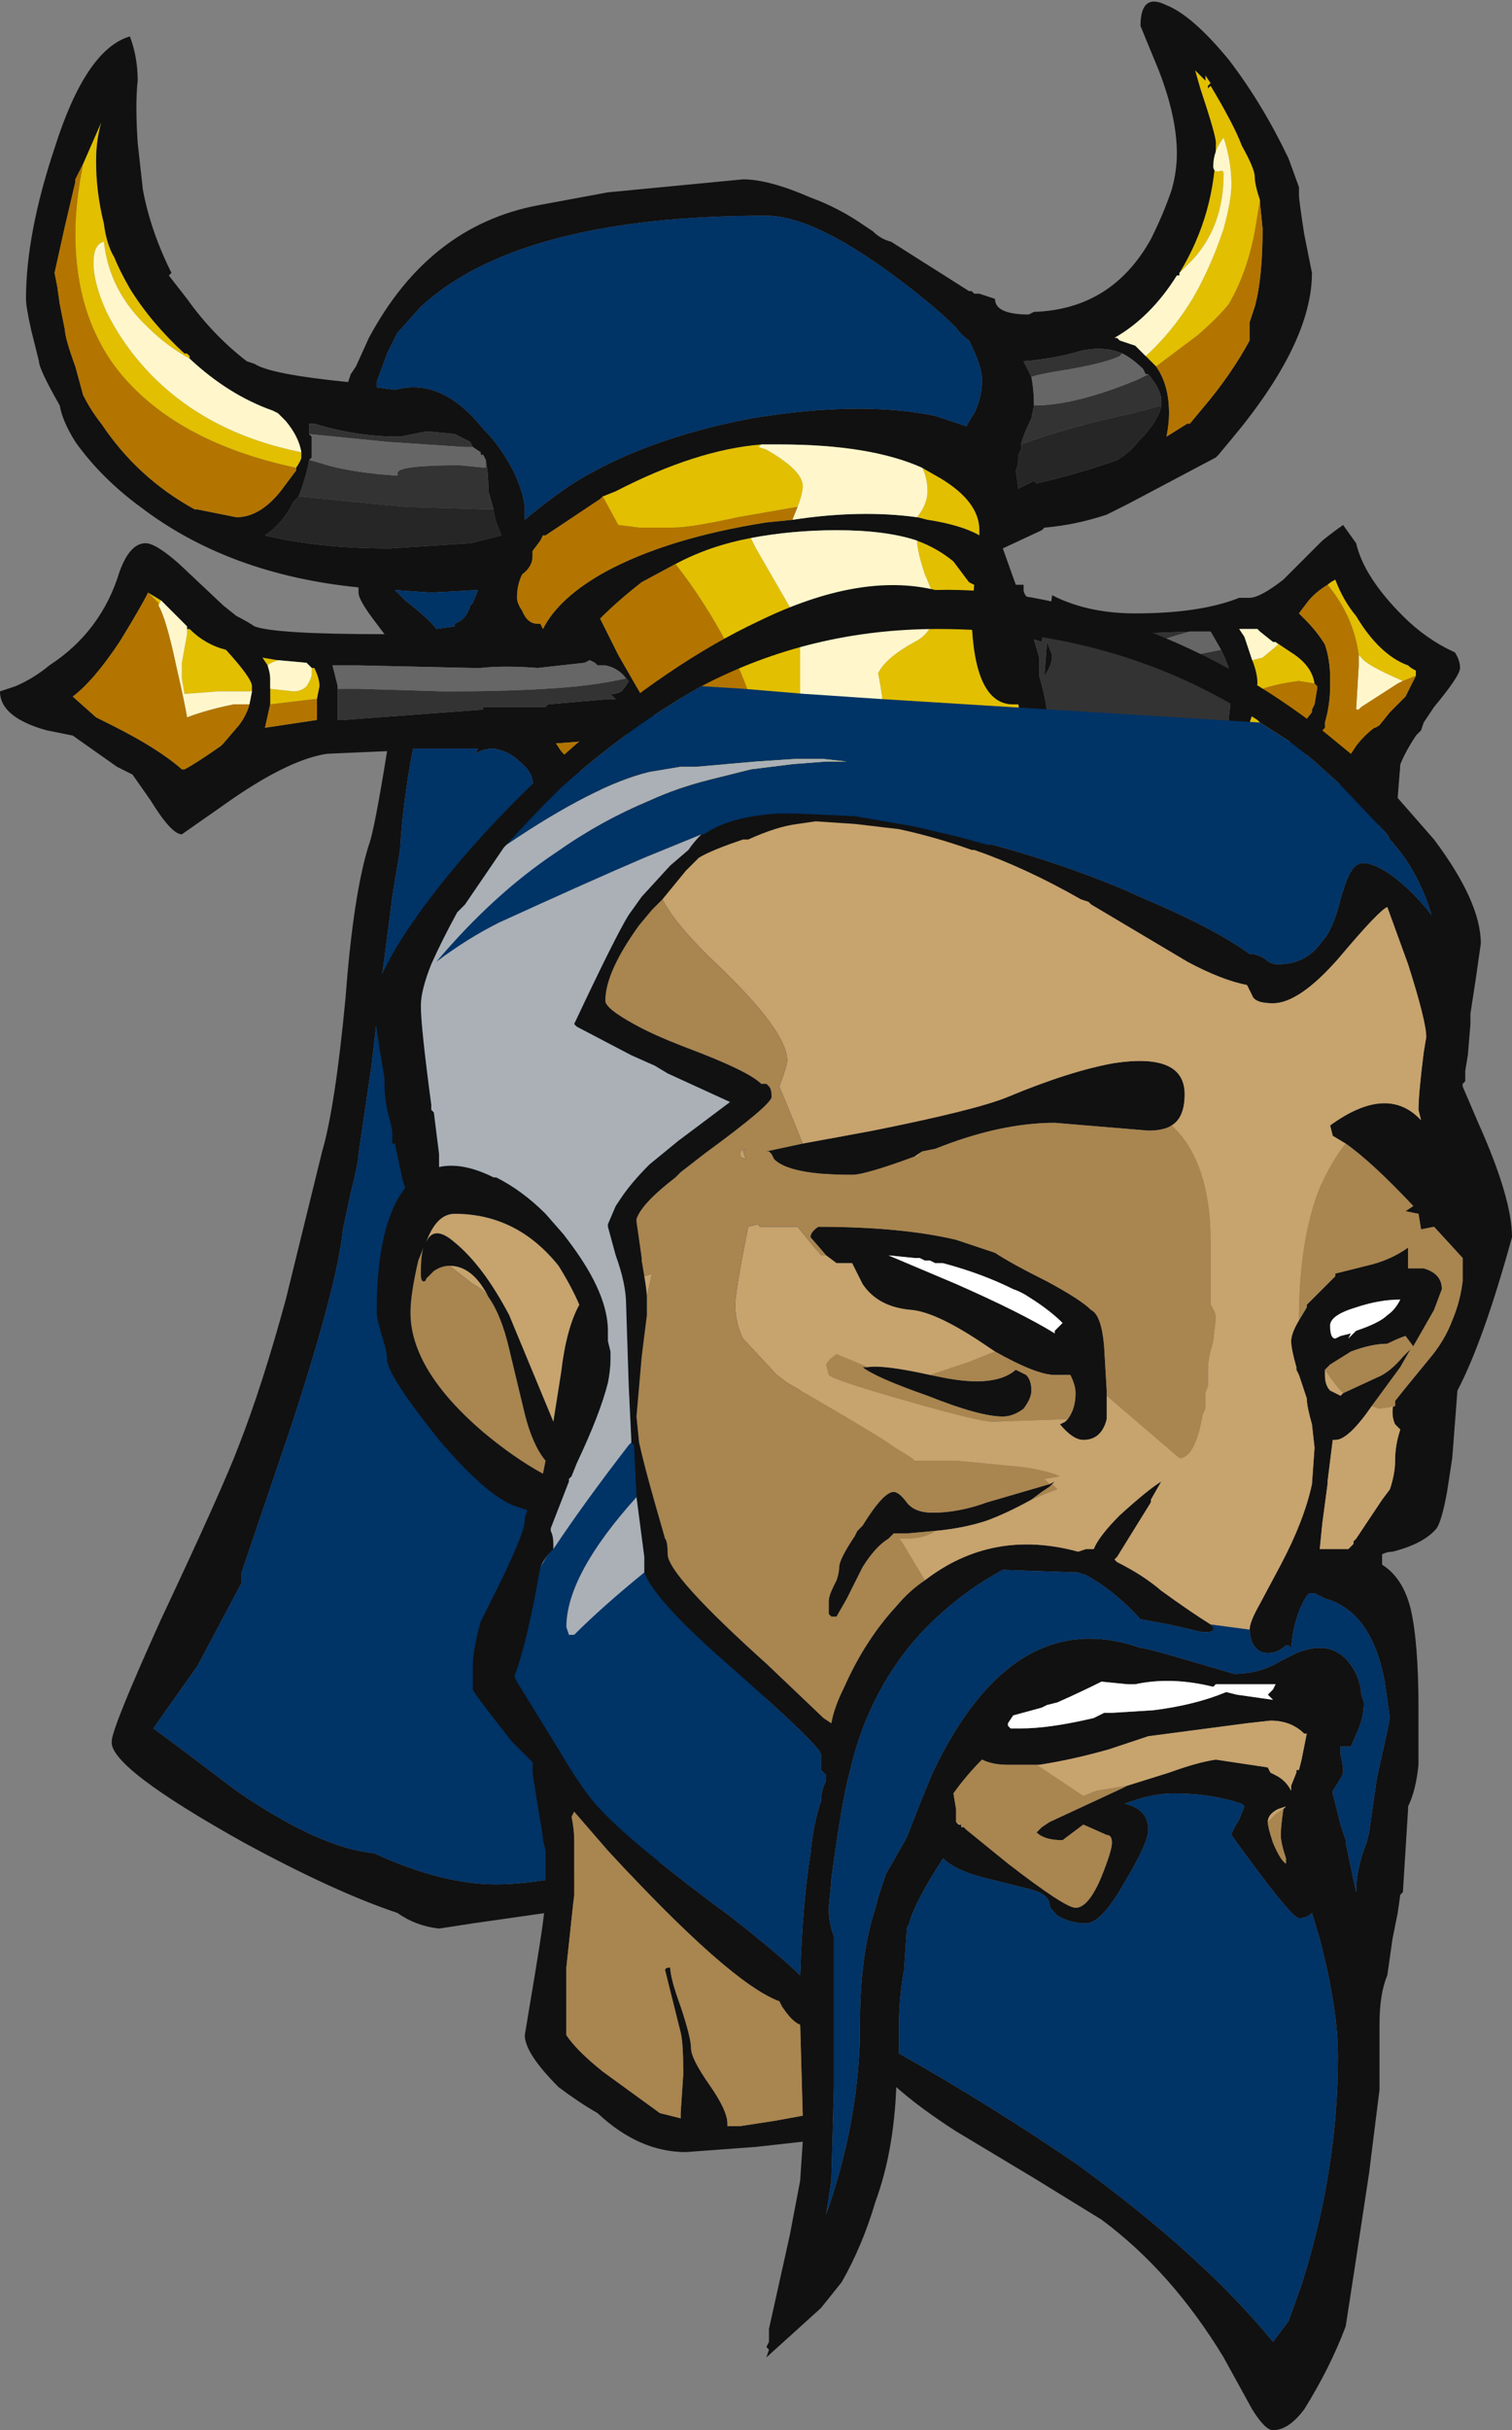 <?xml version="1.0" encoding="UTF-8" standalone="no"?>
<svg xmlns:ffdec="https://www.free-decompiler.com/flash" xmlns:xlink="http://www.w3.org/1999/xlink" ffdec:objectType="shape" height="46.75px" width="29.1px" xmlns="http://www.w3.org/2000/svg">
  <rect width="100%" height="100%" fill="#808080" stroke="none"/>
  <g transform="matrix(1.0, 0.0, 0.0, 1.0, 17.25, 24.65)">
    <path d="M5.45 -19.4 Q6.15 -20.55 6.15 -21.9 6.15 -22.05 5.85 -22.95 L5.75 -23.3 5.95 -23.1 5.95 -23.2 6.05 -23.05 6.0 -23.0 6.0 -22.95 6.05 -23.0 Q6.5 -22.25 6.65 -21.85 6.9 -21.4 6.9 -21.25 6.9 -21.1 7.0 -20.8 L6.9 -20.2 Q6.75 -19.4 6.4 -18.8 6.2 -18.55 5.8 -18.2 L5.0 -17.6 4.8 -17.8 Q5.3 -18.25 5.7 -18.9 6.05 -19.5 6.3 -20.25 6.45 -20.8 6.45 -21.1 6.45 -21.55 6.3 -22.0 6.1 -21.75 6.1 -21.45 6.1 -21.35 6.2 -21.35 6.3 -21.4 6.3 -21.3 6.3 -20.3 5.7 -19.65 L5.45 -19.4 M8.55 -8.3 L6.1 -10.0 6.35 -10.15 6.8 -10.75 6.85 -10.9 7.6 -10.5 7.55 -10.35 7.35 -9.4 8.45 -9.35 8.55 -8.3 M0.5 -15.65 L0.85 -15.45 Q1.6 -15.0 1.6 -14.45 L1.6 -14.35 Q1.25 -14.55 0.6 -14.65 L0.4 -14.7 Q0.6 -14.95 0.6 -15.2 0.6 -15.45 0.5 -15.65 M-5.65 -15.1 L-5.4 -15.2 Q-3.85 -16.0 -2.6 -16.1 L-2.65 -16.05 -2.5 -16.0 Q-1.8 -15.6 -1.8 -15.3 -1.8 -15.15 -1.9 -14.9 L-3.05 -14.7 Q-3.95 -14.5 -4.3 -14.5 L-4.95 -14.5 -5.35 -14.55 -5.65 -15.1 M8.3 -13.4 Q8.35 -13.45 8.45 -13.5 8.6 -13.1 8.85 -12.8 9.3 -12.05 9.85 -11.85 9.9 -11.8 10.0 -11.75 L10.0 -11.65 9.75 -11.55 Q9.05 -11.85 8.95 -12.0 L8.9 -12.05 Q8.8 -12.8 8.3 -13.4 M6.9 -11.3 L6.95 -11.5 Q6.95 -11.7 6.85 -11.95 L7.05 -12.0 7.35 -12.25 7.3 -12.3 7.6 -12.1 Q8.0 -11.85 8.05 -11.5 L7.75 -11.55 Q7.35 -11.5 7.05 -11.4 L6.9 -11.3 M0.4 -14.25 Q0.8 -14.1 1.1 -13.85 L1.4 -13.45 1.5 -13.4 1.45 -12.75 Q1.5 -11.1 2.25 -11.1 L2.35 -11.1 2.4 -10.8 -5.05 -9.0 -2.65 -10.3 Q-2.65 -11.1 -3.25 -12.25 -3.7 -13.1 -4.25 -13.8 -3.6 -14.15 -2.8 -14.3 L-2.7 -14.1 -1.95 -12.8 Q-1.85 -12.6 -1.85 -12.1 L-1.85 -11.25 -0.25 -10.9 Q-0.25 -11.2 -0.35 -11.7 -0.2 -12.0 0.35 -12.3 0.75 -12.5 0.75 -13.0 0.75 -13.15 0.55 -13.6 0.4 -14.05 0.4 -14.25 M-15.65 -21.5 L-15.3 -22.3 Q-15.4 -21.95 -15.4 -21.55 -15.4 -20.95 -15.25 -20.35 -15.2 -19.95 -15.05 -19.7 -14.95 -19.45 -14.75 -19.1 -14.35 -18.45 -13.7 -17.85 L-13.65 -17.85 -13.6 -17.8 -13.6 -17.75 Q-14.05 -18.0 -14.4 -18.35 -15.15 -19.05 -15.25 -20.0 -15.45 -19.95 -15.45 -19.6 -15.45 -19.2 -15.2 -18.65 -14.85 -17.95 -14.3 -17.4 -13.2 -16.3 -11.45 -15.95 L-11.45 -15.85 Q-11.45 -15.8 -11.55 -15.65 -13.9 -16.15 -15.0 -17.55 -15.8 -18.6 -15.8 -20.15 -15.8 -20.75 -15.65 -21.5 M-13.65 -12.55 L-13.6 -12.55 Q-13.3 -12.25 -12.9 -12.15 -12.4 -11.6 -12.4 -11.45 L-12.4 -11.35 -13.05 -11.35 -13.7 -11.3 -13.75 -11.6 -13.75 -11.9 -13.65 -12.45 -13.65 -12.55 M-14.4 -13.25 L-14.15 -13.1 -14.2 -13.0 -14.2 -13.05 -14.4 -13.25 M-11.9 -11.95 Q-12.05 -11.9 -12.1 -11.85 L-12.2 -12.0 -11.9 -11.95 M-12.05 -11.4 L-11.6 -11.35 Q-11.45 -11.35 -11.35 -11.45 -11.25 -11.6 -11.25 -11.7 L-11.25 -11.8 -11.2 -11.8 Q-11.1 -11.6 -11.1 -11.45 L-11.15 -11.2 -11.2 -11.2 -12.05 -11.1 -12.05 -11.4" fill="#e2bf00" fill-rule="evenodd" stroke="none"/>
    <path d="M7.0 -20.8 Q6.9 -21.1 6.9 -21.25 6.9 -21.4 6.65 -21.85 6.5 -22.25 6.05 -23.0 L6.0 -22.95 6.0 -23.0 6.05 -23.05 5.95 -23.2 5.95 -23.1 5.75 -23.3 5.85 -22.95 Q6.15 -22.05 6.15 -21.9 6.15 -20.55 5.45 -19.4 L5.45 -19.35 5.4 -19.35 Q4.9 -18.55 4.2 -18.15 L4.25 -18.15 4.3 -18.1 4.6 -18.0 4.8 -17.8 5.0 -17.6 Q5.25 -17.25 5.25 -16.7 5.25 -16.5 5.2 -16.25 L5.6 -16.5 5.65 -16.5 5.9 -16.8 Q6.45 -17.45 6.8 -18.1 L6.8 -18.45 6.9 -18.75 Q7.05 -19.3 7.05 -20.25 L7.0 -20.75 7.0 -20.8 M-2.8 10.4 L-6.75 12.15 -8.15 12.35 -8.8 12.45 Q-9.25 12.4 -9.6 12.15 -10.8 11.75 -12.55 10.8 -15.15 9.35 -15.1 8.85 -15.1 8.6 -14.15 6.5 -12.95 3.95 -12.65 3.15 -12.2 2.0 -11.75 0.35 L-11.05 -2.5 Q-10.8 -3.35 -10.6 -5.45 -10.45 -7.45 -10.15 -8.4 -10.05 -8.65 -9.8 -10.2 L-10.95 -10.15 Q-11.65 -10.05 -12.75 -9.3 L-13.75 -8.6 Q-13.95 -8.6 -14.35 -9.25 L-14.7 -9.75 -15.0 -9.9 -15.85 -10.5 -16.35 -10.6 Q-17.25 -10.85 -17.25 -11.35 L-16.95 -11.45 Q-16.6 -11.6 -16.3 -11.85 -15.3 -12.5 -14.95 -13.65 -14.75 -14.2 -14.45 -14.2 -14.25 -14.2 -13.8 -13.8 L-12.95 -13.0 -12.7 -12.8 Q-12.5 -12.7 -12.35 -12.6 -11.95 -12.45 -9.85 -12.45 L-10.0 -12.65 Q-10.35 -13.1 -10.35 -13.25 L-10.35 -13.35 Q-12.85 -13.6 -14.55 -14.9 -15.3 -15.45 -15.8 -16.15 -16.05 -16.55 -16.1 -16.85 -16.5 -17.55 -16.5 -17.7 L-16.65 -18.3 Q-16.75 -18.75 -16.75 -18.9 -16.75 -20.15 -16.2 -21.8 -15.6 -23.7 -14.75 -23.95 -14.6 -23.55 -14.6 -23.1 -14.65 -22.65 -14.6 -21.9 L-14.5 -21.0 Q-14.35 -20.2 -13.95 -19.4 L-14.0 -19.35 -13.65 -18.9 Q-13.15 -18.2 -12.5 -17.7 L-12.35 -17.65 Q-12.05 -17.45 -10.55 -17.3 L-10.5 -17.45 -10.4 -17.6 -10.15 -18.15 Q-9.0 -20.3 -6.9 -20.7 L-5.55 -20.95 -2.95 -21.2 Q-2.45 -21.2 -1.65 -20.85 -1.1 -20.65 -0.6 -20.3 L-0.45 -20.2 Q-0.3 -20.05 -0.1 -20.0 L1.4 -19.05 1.45 -19.05 1.5 -19.0 1.6 -19.0 1.9 -18.9 Q1.9 -18.6 2.55 -18.6 L2.65 -18.65 Q4.15 -18.7 4.9 -20.05 5.15 -20.55 5.3 -21.0 5.4 -21.35 5.4 -21.7 5.4 -22.4 5.05 -23.3 L4.7 -24.15 Q4.7 -24.8 5.2 -24.55 5.7 -24.35 6.4 -23.5 7.05 -22.65 7.55 -21.6 L7.75 -21.05 7.75 -20.9 Q7.75 -20.8 7.85 -20.15 L8.0 -19.4 Q8.0 -18.05 6.45 -16.2 L6.2 -15.9 6.15 -15.85 4.45 -14.95 4.05 -14.75 Q3.45 -14.55 2.85 -14.5 L2.8 -14.45 2.05 -14.1 2.3 -13.4 2.45 -13.4 2.45 -13.3 Q2.45 -13.15 2.85 -12.9 L2.85 -12.85 2.8 -12.3 2.65 -12.35 2.75 -12.0 2.75 -11.65 Q2.95 -11.0 2.95 -10.3 L3.0 -10.15 -1.1 -4.5 -6.25 -8.85 Q-6.65 -9.15 -7.0 -9.6 -7.0 -9.8 -7.25 -10.0 -7.45 -10.2 -7.75 -10.25 -7.95 -10.25 -8.1 -10.15 L-8.05 -10.25 -9.3 -10.25 Q-9.5 -9.2 -9.55 -8.3 L-9.7 -7.4 -9.75 -7.0 -9.9 -5.85 -10.1 -4.15 -10.35 -2.45 Q-10.35 -2.3 -10.5 -1.7 L-10.65 -1.0 Q-10.75 0.05 -11.65 2.8 L-12.6 5.6 -12.6 5.8 -13.45 7.4 -14.3 8.6 Q-14.15 8.7 -12.7 9.8 -11.1 10.9 -10.05 11.0 -8.75 11.6 -7.7 11.6 -6.65 11.6 -4.75 11.05 L-2.8 10.4 M2.95 -12.85 L3.0 -13.2 3.1 -13.15 Q3.75 -12.85 4.6 -12.85 5.85 -12.85 6.6 -13.15 L6.8 -13.15 Q7.0 -13.15 7.45 -13.5 L8.2 -14.25 Q8.45 -14.45 8.6 -14.55 L8.85 -14.2 Q9.0 -13.55 9.75 -12.8 10.2 -12.35 10.75 -12.1 10.85 -11.95 10.85 -11.8 10.85 -11.65 10.35 -11.05 L10.15 -10.75 10.1 -10.6 10.0 -10.5 Q9.8 -10.2 9.7 -9.95 9.65 -9.35 9.55 -8.95 L8.55 -8.3 8.45 -9.35 8.85 -10.3 Q9.05 -10.55 9.3 -10.7 L9.5 -10.95 9.8 -11.25 10.0 -11.65 10.0 -11.75 Q9.9 -11.8 9.85 -11.85 9.3 -12.05 8.85 -12.8 8.6 -13.1 8.45 -13.5 8.35 -13.45 8.3 -13.4 8.05 -13.25 7.9 -13.05 L7.75 -12.85 7.85 -12.75 Q8.1 -12.5 8.25 -12.25 8.35 -11.95 8.35 -11.6 L8.35 -11.45 Q8.35 -11.1 8.25 -10.75 L8.25 -10.65 7.35 -9.4 7.55 -10.35 7.65 -10.5 8.0 -10.95 8.0 -11.0 8.05 -11.1 8.1 -11.4 8.1 -11.45 8.05 -11.5 Q8.0 -11.85 7.6 -12.1 L7.3 -12.3 7.25 -12.3 7.0 -12.5 6.95 -12.55 6.9 -12.55 6.6 -12.55 6.7 -12.4 6.85 -11.95 Q6.95 -11.7 6.95 -11.5 L6.9 -11.3 6.85 -10.9 6.8 -10.75 6.35 -10.15 6.35 -10.25 6.4 -10.85 6.45 -11.3 6.45 -11.5 Q6.45 -11.75 6.25 -12.15 L6.05 -12.5 5.65 -12.5 4.35 -12.45 2.95 -12.85 M4.35 -17.85 Q4.0 -18.0 3.55 -17.9 3.05 -17.75 2.45 -17.7 L2.6 -17.4 Q2.65 -17.15 2.65 -16.85 L2.6 -16.6 Q2.45 -16.3 2.4 -16.1 L2.4 -16.0 2.35 -15.9 2.35 -15.85 Q2.35 -15.7 2.3 -15.6 L2.35 -15.25 2.65 -15.4 2.7 -15.35 Q3.55 -15.55 4.25 -15.8 4.5 -15.95 4.65 -16.15 5.05 -16.55 5.1 -16.85 L5.1 -16.95 Q5.1 -17.15 4.85 -17.45 L4.8 -17.45 4.75 -17.55 Q4.55 -17.75 4.35 -17.85 M1.15 -18.35 Q0.8 -18.7 0.15 -19.2 -1.55 -20.5 -2.5 -20.5 -7.25 -20.5 -9.15 -18.75 L-9.6 -18.25 -9.8 -17.85 -10.0 -17.3 -10.0 -17.2 -9.65 -17.15 Q-8.75 -17.4 -7.95 -16.4 -7.6 -16.05 -7.35 -15.55 -7.15 -15.1 -7.15 -14.85 L-7.15 -14.65 Q-6.8 -14.95 -6.3 -15.3 -4.9 -16.2 -2.8 -16.6 -0.7 -16.95 0.75 -16.65 L1.35 -16.45 Q1.4 -16.55 1.5 -16.7 1.65 -17.0 1.65 -17.35 1.65 -17.6 1.4 -18.1 1.25 -18.2 1.15 -18.35 M0.4 -14.7 L0.6 -14.65 Q1.25 -14.55 1.6 -14.35 L1.6 -14.45 Q1.6 -15.0 0.85 -15.45 L0.5 -15.65 Q-0.5 -16.1 -2.25 -16.1 L-2.6 -16.1 Q-3.85 -16.0 -5.4 -15.2 L-5.65 -15.1 -5.7 -15.05 -6.75 -14.35 -6.8 -14.35 -6.85 -14.25 -7.0 -14.05 -7.0 -13.95 Q-7.0 -13.75 -7.2 -13.6 -7.3 -13.4 -7.3 -13.15 -7.3 -13.05 -7.2 -12.9 -7.1 -12.65 -6.9 -12.65 L-6.85 -12.65 -6.8 -12.55 Q-6.5 -13.15 -5.6 -13.65 -4.4 -14.3 -2.5 -14.6 L-2.0 -14.65 Q-0.7 -14.85 0.4 -14.7 M3.0 -12.05 Q3.0 -11.85 2.85 -11.65 L2.9 -12.3 3.0 -12.05 M-5.05 -9.0 L2.4 -10.8 2.35 -11.1 2.25 -11.1 Q1.5 -11.1 1.45 -12.75 L1.5 -13.4 1.4 -13.45 1.1 -13.85 Q0.8 -14.1 0.4 -14.25 -0.2 -14.45 -1.15 -14.45 -2.0 -14.45 -2.8 -14.3 -3.6 -14.15 -4.25 -13.8 L-4.9 -13.45 Q-5.35 -13.1 -5.7 -12.75 L-5.35 -12.05 Q-4.95 -11.35 -4.8 -11.1 L-4.6 -10.8 Q-4.9 -10.45 -6.55 -10.35 L-6.45 -10.2 -5.9 -9.6 -5.05 -9.0 M-8.15 -16.05 L-8.2 -16.15 -8.5 -16.3 -9.0 -16.35 -9.05 -16.35 -9.55 -16.25 Q-10.4 -16.25 -11.2 -16.5 L-11.3 -16.5 -11.3 -16.3 -11.25 -16.25 -11.25 -15.85 -11.3 -15.8 Q-11.35 -15.5 -11.5 -15.1 L-11.6 -15.0 -11.65 -14.9 Q-11.85 -14.55 -12.15 -14.35 -11.1 -14.1 -9.75 -14.1 L-8.2 -14.2 -7.6 -14.35 -7.7 -14.6 -7.75 -14.8 -7.75 -14.85 -7.85 -15.2 Q-7.85 -15.55 -7.9 -15.8 L-7.95 -15.9 -8.0 -15.9 -8.0 -15.95 -8.15 -16.05 M-15.65 -21.5 L-15.8 -21.2 -15.8 -21.15 -16.0 -20.3 -16.2 -19.4 -16.15 -19.15 -16.1 -18.8 -16.0 -18.3 Q-16.0 -18.15 -15.8 -17.6 L-15.65 -17.05 Q-15.5 -16.75 -15.3 -16.5 -14.6 -15.45 -13.5 -14.85 L-13.45 -14.85 -12.7 -14.7 Q-12.25 -14.7 -11.85 -15.2 L-11.55 -15.6 -11.55 -15.65 Q-11.45 -15.8 -11.45 -15.85 L-11.45 -15.95 Q-11.5 -16.25 -11.75 -16.55 L-11.9 -16.7 -12.0 -16.75 Q-12.85 -17.05 -13.6 -17.75 L-13.6 -17.8 -13.65 -17.85 -13.7 -17.85 Q-14.35 -18.45 -14.75 -19.1 -14.95 -19.45 -15.05 -19.7 -15.2 -19.95 -15.25 -20.35 -15.4 -20.95 -15.4 -21.55 -15.4 -21.95 -15.3 -22.3 L-15.65 -21.5 M-13.65 -12.55 L-13.65 -12.6 -14.15 -13.1 -14.4 -13.25 Q-14.55 -12.95 -14.95 -12.3 -15.45 -11.55 -15.85 -11.25 L-15.4 -10.85 -15.1 -10.7 Q-14.2 -10.25 -13.75 -9.85 L-13.7 -9.85 Q-13.5 -9.95 -13.0 -10.3 L-12.95 -10.35 -12.65 -10.7 Q-12.5 -10.9 -12.45 -11.1 L-12.4 -11.35 -12.4 -11.45 Q-12.4 -11.6 -12.9 -12.15 -13.3 -12.25 -13.6 -12.55 L-13.65 -12.55 M-12.1 -11.85 Q-12.05 -11.7 -12.05 -11.6 L-12.05 -11.4 -12.05 -11.1 -12.15 -10.65 -11.15 -10.8 -11.15 -11.2 -11.1 -11.45 Q-11.1 -11.6 -11.2 -11.8 L-11.25 -11.8 -11.35 -11.9 -11.9 -11.95 -12.2 -12.0 -12.1 -11.85 M-10.75 -11.4 L-10.75 -10.8 -10.65 -10.8 -7.95 -11.0 -7.95 -11.05 -6.75 -11.05 -6.7 -11.1 -5.55 -11.2 -5.4 -11.2 -5.5 -11.3 Q-5.3 -11.3 -5.25 -11.4 -5.2 -11.45 -5.15 -11.55 L-5.2 -11.6 Q-5.35 -11.8 -5.6 -11.85 L-5.75 -11.85 -5.8 -11.9 -5.9 -11.95 -6.0 -11.9 -6.9 -11.8 Q-7.55 -11.85 -8.0 -11.8 L-8.15 -11.8 -10.35 -11.85 -10.85 -11.85 -10.75 -11.45 -10.75 -11.4 M-8.5 -12.65 L-8.4 -12.7 Q-8.25 -12.8 -8.2 -13.0 L-8.15 -13.05 -8.05 -13.3 -8.95 -13.25 -9.65 -13.3 -9.45 -13.1 Q-9.0 -12.75 -8.85 -12.55 L-8.5 -12.6 -8.5 -12.65" fill="#111111" fill-rule="evenodd" stroke="none"/>
    <path d="M5.45 -19.4 L5.7 -19.65 Q6.3 -20.3 6.3 -21.3 6.3 -21.4 6.2 -21.35 6.1 -21.35 6.1 -21.45 6.1 -21.75 6.3 -22.0 6.45 -21.55 6.45 -21.1 6.45 -20.8 6.3 -20.25 6.05 -19.5 5.7 -18.9 5.3 -18.25 4.8 -17.8 L4.6 -18.0 4.3 -18.1 4.25 -18.15 4.2 -18.15 Q4.9 -18.55 5.4 -19.35 L5.45 -19.35 5.45 -19.4 M0.5 -15.65 Q0.6 -15.45 0.6 -15.2 0.6 -14.95 0.4 -14.7 -0.7 -14.85 -2.0 -14.65 L-1.9 -14.9 Q-1.8 -15.15 -1.8 -15.3 -1.8 -15.6 -2.5 -16.0 L-2.65 -16.05 -2.6 -16.1 -2.25 -16.1 Q-0.5 -16.1 0.5 -15.65 M8.9 -12.05 L8.95 -12.0 Q9.05 -11.85 9.75 -11.55 L9.65 -11.5 8.95 -11.05 8.9 -11.0 8.85 -11.0 8.9 -11.85 8.9 -12.05 M6.85 -11.95 L6.7 -12.4 6.6 -12.55 6.9 -12.55 6.95 -12.55 7.0 -12.5 7.25 -12.3 7.3 -12.3 7.35 -12.25 7.05 -12.0 6.85 -11.95 M0.4 -14.25 Q0.4 -14.05 0.55 -13.6 0.75 -13.15 0.75 -13.0 0.75 -12.5 0.35 -12.3 -0.2 -12.0 -0.35 -11.7 -0.25 -11.2 -0.25 -10.9 L-1.85 -11.25 -1.85 -12.1 Q-1.85 -12.6 -1.95 -12.8 L-2.7 -14.1 -2.8 -14.3 Q-2.0 -14.45 -1.15 -14.45 -0.2 -14.45 0.4 -14.25 M-13.6 -17.75 Q-12.85 -17.05 -12.0 -16.75 L-11.9 -16.7 -11.75 -16.55 Q-11.5 -16.25 -11.45 -15.95 -13.2 -16.3 -14.3 -17.4 -14.85 -17.95 -15.2 -18.65 -15.45 -19.2 -15.45 -19.6 -15.45 -19.95 -15.25 -20.0 -15.15 -19.05 -14.4 -18.35 -14.05 -18.0 -13.6 -17.75 M-14.15 -13.1 L-13.65 -12.6 -13.65 -12.55 -13.65 -12.45 -13.75 -11.9 -13.75 -11.6 -13.7 -11.3 -13.05 -11.35 -12.4 -11.35 -12.45 -11.1 -12.75 -11.1 Q-13.25 -11.0 -13.65 -10.85 -13.7 -11.15 -13.85 -11.8 -14.05 -12.75 -14.2 -13.0 L-14.15 -13.1 M-12.1 -11.85 Q-12.05 -11.9 -11.9 -11.95 L-11.35 -11.9 -11.25 -11.8 -11.25 -11.7 Q-11.25 -11.6 -11.35 -11.45 -11.45 -11.35 -11.6 -11.35 L-12.05 -11.4 -12.05 -11.6 Q-12.05 -11.7 -12.1 -11.85" fill="#fff7cb" fill-rule="evenodd" stroke="none"/>
    <path d="M2.85 -12.85 L2.95 -12.85 4.35 -12.45 5.65 -12.5 Q5.1 -12.35 5.05 -12.3 L5.75 -12.05 6.25 -12.15 Q6.45 -11.75 6.45 -11.5 L6.45 -11.3 6.4 -10.85 6.35 -10.25 6.35 -10.15 6.1 -10.0 3.0 -10.15 2.95 -10.3 Q2.95 -11.0 2.75 -11.65 L2.75 -12.0 2.65 -12.35 2.8 -12.3 2.85 -12.85 M2.6 -17.4 L2.45 -17.7 Q3.05 -17.75 3.55 -17.9 4.0 -18.0 4.35 -17.85 L4.3 -17.8 Q4.0 -17.65 3.05 -17.5 2.75 -17.45 2.6 -17.4 M4.85 -17.45 Q5.1 -17.15 5.1 -16.95 L5.1 -16.85 4.55 -16.7 Q3.35 -16.45 2.4 -16.1 2.45 -16.3 2.6 -16.6 L2.65 -16.85 Q3.45 -16.85 4.65 -17.35 L4.85 -17.45 M3.0 -12.05 L2.9 -12.3 2.85 -11.65 Q3.0 -11.85 3.0 -12.05 M-11.3 -16.3 L-11.3 -16.5 -11.2 -16.5 Q-10.4 -16.25 -9.55 -16.25 L-9.05 -16.35 -9.0 -16.35 -8.5 -16.3 -8.2 -16.15 -8.15 -16.05 -8.3 -16.05 -9.8 -16.15 -11.3 -16.3 M-7.9 -15.8 Q-7.85 -15.55 -7.85 -15.2 L-7.75 -14.85 -9.45 -14.9 -11.5 -15.1 Q-11.35 -15.5 -11.3 -15.8 -11.1 -15.75 -10.95 -15.7 -10.4 -15.55 -9.6 -15.5 L-9.6 -15.55 Q-9.6 -15.7 -8.4 -15.7 L-7.9 -15.65 -7.9 -15.8 M-5.2 -11.6 L-5.15 -11.55 Q-5.2 -11.45 -5.25 -11.4 -5.3 -11.3 -5.5 -11.3 L-5.4 -11.2 -5.55 -11.2 -6.7 -11.1 -6.75 -11.05 -7.95 -11.05 -7.95 -11.0 -10.65 -10.8 -10.75 -10.8 -10.75 -11.4 -10.35 -11.4 -8.7 -11.35 Q-7.55 -11.35 -6.75 -11.4 -5.85 -11.45 -5.2 -11.6" fill="#333333" fill-rule="evenodd" stroke="none"/>
    <path d="M2.6 -17.4 Q2.75 -17.45 3.05 -17.5 4.0 -17.65 4.3 -17.8 L4.35 -17.85 Q4.55 -17.75 4.75 -17.55 L4.8 -17.45 4.85 -17.45 4.65 -17.35 Q3.45 -16.85 2.65 -16.85 2.65 -17.15 2.6 -17.4 M5.65 -12.5 L6.05 -12.5 6.25 -12.15 5.75 -12.05 5.05 -12.3 Q5.1 -12.35 5.65 -12.5 M-11.3 -16.3 L-9.8 -16.15 -8.3 -16.05 -8.15 -16.05 -8.0 -15.95 -8.0 -15.9 -7.95 -15.9 -7.9 -15.8 -7.9 -15.65 -8.4 -15.7 Q-9.6 -15.7 -9.6 -15.55 L-9.6 -15.5 Q-10.4 -15.55 -10.95 -15.7 -11.1 -15.75 -11.3 -15.8 L-11.25 -15.85 -11.25 -16.25 -11.3 -16.3 M-5.2 -11.6 Q-5.85 -11.45 -6.75 -11.4 -7.55 -11.35 -8.7 -11.35 L-10.35 -11.4 -10.75 -11.4 -10.75 -11.45 -10.85 -11.85 -10.35 -11.85 -8.15 -11.8 -8.0 -11.8 Q-7.55 -11.85 -6.9 -11.8 L-6.0 -11.9 -5.9 -11.95 -5.8 -11.9 -5.75 -11.85 -5.6 -11.85 Q-5.35 -11.8 -5.2 -11.6" fill="#666666" fill-rule="evenodd" stroke="none"/>
    <path d="M-1.1 -4.5 L-2.8 10.4 -4.75 11.05 Q-6.65 11.6 -7.7 11.6 -8.75 11.6 -10.05 11.0 -11.1 10.9 -12.7 9.8 -14.15 8.7 -14.3 8.6 L-13.45 7.4 -12.6 5.8 -12.6 5.6 -11.65 2.8 Q-10.75 0.05 -10.65 -1.0 L-10.5 -1.7 Q-10.35 -2.3 -10.35 -2.45 L-10.1 -4.15 -9.9 -5.85 -9.75 -7.0 -9.7 -7.4 -9.55 -8.3 Q-9.5 -9.2 -9.3 -10.25 L-8.05 -10.25 -8.1 -10.15 Q-7.95 -10.25 -7.75 -10.25 -7.45 -10.2 -7.25 -10.0 -7.0 -9.8 -7.0 -9.6 -6.65 -9.15 -6.25 -8.85 L-1.1 -4.5 M1.15 -18.35 Q1.25 -18.2 1.4 -18.1 1.65 -17.6 1.65 -17.35 1.65 -17.0 1.5 -16.7 1.4 -16.55 1.35 -16.45 L0.75 -16.65 Q-0.7 -16.95 -2.8 -16.6 -4.9 -16.2 -6.3 -15.3 -6.8 -14.95 -7.15 -14.65 L-7.15 -14.85 Q-7.15 -15.1 -7.35 -15.55 -7.6 -16.05 -7.95 -16.4 -8.75 -17.4 -9.65 -17.15 L-10.0 -17.2 -10.0 -17.3 -9.8 -17.85 -9.6 -18.25 -9.15 -18.75 Q-7.25 -20.5 -2.5 -20.5 -1.55 -20.5 0.15 -19.2 0.8 -18.7 1.15 -18.35 M-8.5 -12.65 L-8.5 -12.6 -8.85 -12.55 Q-9.0 -12.75 -9.45 -13.1 L-9.65 -13.3 -8.95 -13.25 -8.05 -13.3 -8.15 -13.05 -8.2 -13.0 Q-8.25 -12.8 -8.4 -12.7 L-8.5 -12.65" fill="#003366" fill-rule="evenodd" stroke="none"/>
    <path d="M5.1 -16.85 Q5.05 -16.55 4.65 -16.15 4.5 -15.95 4.25 -15.8 3.55 -15.55 2.7 -15.35 L2.65 -15.4 2.35 -15.25 2.3 -15.6 Q2.35 -15.7 2.35 -15.85 L2.35 -15.9 2.4 -16.0 2.4 -16.1 Q3.35 -16.45 4.55 -16.7 L5.1 -16.85 M-7.75 -14.85 L-7.75 -14.8 -7.7 -14.6 -7.6 -14.35 -8.2 -14.2 -9.75 -14.1 Q-11.1 -14.1 -12.15 -14.35 -11.85 -14.55 -11.65 -14.9 L-11.6 -15.0 -11.5 -15.1 -9.45 -14.9 -7.75 -14.85" fill="#262626" fill-rule="evenodd" stroke="none"/>
    <path d="M5.0 -17.6 L5.8 -18.2 Q6.2 -18.55 6.4 -18.8 6.75 -19.4 6.9 -20.2 L7.0 -20.8 7.0 -20.75 7.05 -20.25 Q7.05 -19.3 6.9 -18.75 L6.8 -18.45 6.8 -18.1 Q6.45 -17.45 5.9 -16.8 L5.65 -16.5 5.6 -16.5 5.2 -16.25 Q5.25 -16.5 5.25 -16.7 5.25 -17.25 5.0 -17.6 M-2.0 -14.65 L-2.5 -14.6 Q-4.4 -14.3 -5.6 -13.65 -6.5 -13.15 -6.8 -12.55 L-6.85 -12.65 -6.9 -12.65 Q-7.1 -12.65 -7.2 -12.9 -7.3 -13.05 -7.3 -13.15 -7.3 -13.4 -7.2 -13.6 -7.0 -13.75 -7.0 -13.95 L-7.0 -14.05 -6.85 -14.25 -6.8 -14.35 -6.75 -14.35 -5.7 -15.05 -5.65 -15.1 -5.35 -14.55 -4.95 -14.5 -4.3 -14.5 Q-3.95 -14.5 -3.05 -14.7 L-1.9 -14.9 -2.0 -14.65 M8.3 -13.4 Q8.8 -12.8 8.9 -12.05 L8.9 -11.85 8.85 -11.0 8.9 -11.0 8.95 -11.05 9.65 -11.5 9.75 -11.55 10.0 -11.65 9.8 -11.25 9.5 -10.95 9.3 -10.7 Q9.05 -10.55 8.85 -10.3 L8.45 -9.35 7.35 -9.4 8.25 -10.65 8.25 -10.75 Q8.35 -11.1 8.35 -11.45 L8.35 -11.6 Q8.35 -11.95 8.25 -12.25 8.1 -12.5 7.85 -12.75 L7.75 -12.85 7.9 -13.05 Q8.05 -13.25 8.3 -13.4 M6.85 -10.9 L6.9 -11.3 7.05 -11.4 Q7.35 -11.5 7.75 -11.55 L8.05 -11.5 8.1 -11.45 8.1 -11.4 8.05 -11.1 8.0 -11.0 8.0 -10.95 7.65 -10.5 7.55 -10.35 7.6 -10.5 6.85 -10.9 M-4.25 -13.8 Q-3.7 -13.1 -3.25 -12.25 -2.65 -11.1 -2.65 -10.3 L-5.05 -9.0 -5.9 -9.6 -6.45 -10.2 -6.55 -10.35 Q-4.9 -10.45 -4.6 -10.8 L-4.8 -11.1 Q-4.95 -11.35 -5.35 -12.05 L-5.7 -12.75 Q-5.35 -13.1 -4.9 -13.45 L-4.25 -13.8 M-11.55 -15.65 L-11.55 -15.6 -11.85 -15.2 Q-12.25 -14.7 -12.7 -14.7 L-13.45 -14.85 -13.5 -14.85 Q-14.6 -15.45 -15.3 -16.5 -15.5 -16.75 -15.65 -17.05 L-15.8 -17.6 Q-16.0 -18.15 -16.0 -18.3 L-16.1 -18.8 -16.15 -19.15 -16.2 -19.4 -16.0 -20.3 -15.8 -21.15 -15.8 -21.2 -15.65 -21.5 Q-15.8 -20.75 -15.8 -20.15 -15.8 -18.6 -15.0 -17.55 -13.9 -16.15 -11.55 -15.65 M-12.45 -11.1 Q-12.5 -10.9 -12.65 -10.7 L-12.95 -10.35 -13.0 -10.3 Q-13.5 -9.95 -13.7 -9.85 L-13.75 -9.85 Q-14.2 -10.25 -15.1 -10.7 L-15.4 -10.85 -15.85 -11.25 Q-15.45 -11.55 -14.95 -12.3 -14.55 -12.95 -14.4 -13.25 L-14.2 -13.05 -14.2 -13.0 Q-14.05 -12.75 -13.85 -11.8 -13.7 -11.15 -13.65 -10.85 -13.25 -11.0 -12.75 -11.1 L-12.45 -11.1 M-11.15 -11.2 L-11.15 -10.8 -12.15 -10.65 -12.05 -11.1 -11.2 -11.2 -11.15 -11.2" fill="#b37500" fill-rule="evenodd" stroke="none"/>
    <path d="M-3.7 -8.6 Q-3.2 -8.95 -2.25 -9.0 L-1.95 -9.0 -0.8 -8.95 0.35 -8.75 1.2 -8.55 1.75 -8.4 1.85 -8.4 Q3.15 -8.05 4.35 -7.55 L4.8 -7.35 Q6.1 -6.8 6.8 -6.3 6.95 -6.3 7.1 -6.2 7.2 -6.1 7.35 -6.1 7.9 -6.1 8.2 -6.55 8.4 -6.75 8.55 -7.35 8.7 -7.9 8.85 -8.0 9.05 -8.15 9.55 -7.8 9.95 -7.5 10.3 -7.05 10.05 -7.9 9.5 -8.5 L9.45 -8.6 8.5 -9.6 8.0 -10.05 7.55 -10.4 7.0 -10.75 6.95 -10.8 Q4.25 -12.55 0.8 -12.55 -1.65 -12.55 -3.75 -11.45 -4.2 -11.2 -4.65 -10.9 -5.55 -10.3 -6.45 -9.5 -7.0 -8.95 -7.5 -8.4 L-7.55 -8.35 -8.3 -7.25 -8.45 -7.1 Q-8.75 -6.55 -8.95 -6.1 -9.15 -5.6 -9.15 -5.3 -9.15 -4.9 -8.95 -3.4 L-8.95 -3.3 -8.9 -3.25 -8.8 -2.45 -8.8 -2.2 Q-8.35 -2.3 -7.75 -2.0 L-7.7 -2.0 Q-7.2 -1.75 -6.75 -1.3 L-6.4 -0.9 -6.25 -0.7 Q-5.55 0.25 -5.55 0.95 L-5.55 1.15 -5.5 1.35 -5.5 1.5 Q-5.5 1.7 -5.55 1.95 -5.7 2.55 -6.15 3.5 L-6.25 3.75 -6.3 3.8 -6.3 3.85 -6.65 4.75 -6.65 4.8 Q-6.6 4.9 -6.6 5.05 -6.6 5.1 -6.6 5.15 L-6.7 5.25 -6.8 5.4 -6.85 5.5 Q-7.1 6.95 -7.35 7.6 L-7.3 7.7 -6.5 9.0 Q-6.0 9.85 -5.7 10.15 -5.05 10.85 -3.15 12.25 -2.2 13.0 -1.85 13.35 -1.8 11.9 -1.65 11.0 -1.6 10.45 -1.45 10.0 -1.45 9.8 -1.35 9.6 L-1.35 9.5 -1.45 9.4 -1.45 9.1 Q-1.45 8.95 -3.15 7.45 -4.65 6.15 -4.85 5.6 L-4.85 5.3 -5.0 4.15 -5.05 3.15 -5.1 3.1 -5.1 3.05 -5.15 2.0 -5.2 0.45 Q-5.2 0.05 -5.4 -0.5 L-5.55 -1.05 -5.55 -1.1 -5.4 -1.45 -5.3 -1.6 Q-5.1 -1.9 -4.75 -2.25 L-4.2 -2.7 -3.2 -3.45 -4.4 -4.0 -4.65 -4.15 -5.1 -4.35 -6.15 -4.9 -6.2 -4.95 Q-5.4 -6.65 -5.15 -7.05 L-4.9 -7.4 -4.35 -8.0 -4.0 -8.3 Q-3.9 -8.45 -3.75 -8.6 L-3.7 -8.6 M9.2 -10.65 L10.05 -10.6 10.0 -10.5 Q9.8 -10.2 9.7 -9.95 L9.65 -9.3 10.35 -8.5 Q11.25 -7.3 11.25 -6.5 L11.15 -5.8 11.05 -5.15 11.05 -4.95 11.0 -4.35 10.95 -4.05 10.95 -3.85 10.9 -3.8 10.9 -3.75 11.2 -3.05 Q11.85 -1.6 11.85 -0.85 11.3 1.15 10.8 2.1 L10.7 3.4 10.6 4.05 Q10.5 4.6 10.4 4.75 10.15 5.05 9.55 5.2 9.45 5.2 9.35 5.25 L9.35 5.45 Q9.75 5.7 9.9 6.3 10.05 6.95 10.05 8.2 L10.05 9.3 Q10.0 9.8 9.85 10.1 L9.85 10.15 9.75 11.75 9.7 11.8 9.65 12.15 9.55 12.65 9.45 13.35 Q9.3 13.7 9.3 14.3 L9.3 15.55 9.1 17.15 8.85 18.8 8.65 20.1 Q8.35 20.9 7.85 21.7 7.55 22.1 7.25 22.1 7.1 22.1 6.85 21.7 L6.3 20.7 Q5.3 19.05 3.95 18.05 L2.65 17.25 1.15 16.35 Q0.45 15.9 0.0 15.5 -0.05 16.75 -0.4 17.7 -0.65 18.55 -1.05 19.25 L-1.45 19.75 -2.5 20.7 -2.45 20.55 -2.5 20.5 -2.45 20.4 -2.45 20.15 -2.05 18.35 -1.85 17.3 -1.8 16.55 -2.7 16.65 -4.05 16.75 Q-4.95 16.75 -5.75 16.0 -6.1 15.8 -6.5 15.5 -7.15 14.85 -7.15 14.5 L-6.95 13.3 Q-6.75 12.1 -6.75 11.8 L-6.75 10.95 -6.8 10.75 Q-6.8 10.65 -6.9 10.1 L-7.0 9.45 -7.0 9.25 -7.4 8.85 Q-8.15 7.9 -8.15 7.85 L-8.15 7.4 Q-8.15 7.1 -8.0 6.55 L-7.75 6.05 Q-7.15 4.85 -7.15 4.6 L-7.15 4.55 -7.1 4.4 -7.4 4.3 Q-7.95 4.05 -8.8 3.05 -9.8 1.8 -9.8 1.5 -9.8 1.35 -9.9 1.05 -10.0 0.7 -10.0 0.6 -10.0 -1.1 -9.45 -1.8 L-9.5 -1.95 -9.65 -2.65 -9.7 -2.65 -9.7 -2.85 Q-9.7 -2.95 -9.8 -3.3 -9.85 -3.6 -9.85 -3.75 L-9.85 -3.9 Q-10.05 -5.1 -10.05 -5.3 -10.05 -5.95 -8.95 -7.4 -7.8 -8.9 -6.2 -10.3 -4.35 -11.9 -2.65 -12.7 -0.7 -13.65 0.75 -13.3 2.6 -13.35 4.6 -12.6 6.4 -11.95 8.0 -10.75 L8.1 -10.7 8.25 -10.7 8.25 -10.65 8.2 -10.6 8.75 -10.15 8.85 -10.3 Q9.0 -10.5 9.2 -10.65 M8.65 -2.65 L8.4 -2.8 8.35 -3.0 Q9.45 -3.8 10.1 -3.1 L10.05 -3.3 Q10.05 -3.6 10.15 -4.4 L10.2 -4.7 Q10.2 -5.0 9.85 -6.1 L9.45 -7.2 Q9.3 -7.15 8.5 -6.2 7.75 -5.35 7.25 -5.35 6.9 -5.35 6.85 -5.5 L6.75 -5.7 Q6.25 -5.8 5.6 -6.15 L3.75 -7.25 3.7 -7.3 3.55 -7.35 Q2.5 -7.95 1.5 -8.3 L1.45 -8.3 Q0.75 -8.55 0.05 -8.7 L-0.8 -8.8 -1.55 -8.85 -1.9 -8.8 Q-2.3 -8.75 -2.85 -8.5 L-2.95 -8.5 Q-3.55 -8.3 -3.8 -8.15 L-4.05 -7.9 -4.5 -7.35 -4.7 -7.15 -4.95 -6.85 Q-5.6 -5.95 -5.6 -5.4 -5.6 -5.25 -5.05 -4.95 -4.7 -4.75 -4.05 -4.5 -2.85 -4.05 -2.6 -3.8 L-2.5 -3.8 -2.45 -3.75 Q-2.4 -3.7 -2.4 -3.55 -2.4 -3.4 -3.7 -2.45 L-4.15 -2.1 -4.25 -2.0 Q-4.9 -1.5 -5.0 -1.2 L-5.0 -1.15 -4.9 -0.45 -4.9 -0.4 -4.85 -0.1 Q-4.8 0.2 -4.8 0.3 L-4.8 0.65 -4.9 1.45 -5.0 2.6 -4.95 3.1 Q-4.85 3.55 -4.65 4.25 L-4.45 4.95 Q-4.4 5.0 -4.4 5.25 -4.4 5.65 -2.45 7.4 L-1.4 8.4 -1.25 8.5 Q-1.2 8.2 -1.0 7.8 -0.6 6.9 0.0 6.25 0.25 5.95 0.55 5.75 1.85 4.75 3.5 5.2 L3.65 5.15 3.8 5.15 Q3.9 4.9 4.3 4.5 4.85 4.0 5.1 3.85 L4.9 4.2 4.9 4.25 4.25 5.3 4.2 5.35 4.25 5.4 Q4.75 5.65 5.1 5.95 5.65 6.35 6.05 6.6 L6.1 6.65 6.1 6.7 Q6.1 6.75 5.9 6.75 L5.25 6.6 4.7 6.5 Q4.2 5.95 3.65 5.65 L3.5 5.6 2.05 5.55 Q1.4 5.9 0.85 6.4 0.0 7.15 -0.5 8.25 -0.75 8.8 -0.9 9.45 -1.05 10.0 -1.25 11.5 L-1.25 11.55 -1.3 12.05 Q-1.3 12.35 -1.2 12.6 L-1.2 15.5 -1.25 17.3 -1.35 17.95 Q-0.75 16.25 -0.7 14.55 L-0.7 14.3 Q-0.7 12.95 -0.4 12.05 L-0.35 11.85 -0.2 11.4 Q0.0 11.05 0.2 10.7 0.45 10.05 0.7 9.45 2.25 6.2 4.7 7.05 4.8 7.05 5.65 7.3 L6.5 7.55 Q7.0 7.55 7.4 7.3 L7.7 7.15 Q7.95 7.05 8.15 7.05 8.6 7.05 8.85 7.55 8.95 7.8 8.95 7.95 L9.0 8.1 Q9.0 8.35 8.9 8.6 L8.75 8.95 8.55 8.95 8.55 9.1 Q8.6 9.3 8.6 9.45 8.6 9.5 8.4 9.8 L8.4 9.85 8.55 10.45 8.65 10.75 8.65 10.8 8.85 11.75 Q8.85 11.3 9.05 10.8 L9.1 10.6 9.25 9.55 9.45 8.65 9.5 8.4 9.4 7.7 Q9.15 6.35 8.25 6.1 L8.05 6.0 7.95 6.0 7.9 6.05 Q7.65 6.45 7.6 7.05 L7.55 7.0 7.5 7.0 Q7.35 7.15 7.15 7.15 6.95 7.15 6.85 6.95 6.8 6.8 6.8 6.7 6.8 6.55 7.0 6.2 L7.4 5.45 Q7.85 4.6 8.0 3.9 L8.05 3.2 8.0 2.75 Q7.9 2.4 7.9 2.25 L7.75 1.8 7.7 1.7 7.7 1.65 Q7.6 1.3 7.6 1.15 7.6 1.0 7.75 0.75 L7.9 0.5 7.9 0.45 8.45 -0.1 8.45 -0.15 9.05 -0.3 Q9.5 -0.4 9.85 -0.65 L9.85 -0.25 10.15 -0.25 Q10.5 -0.15 10.5 0.15 L10.35 0.55 9.95 1.25 9.8 1.05 Q9.65 1.1 9.45 1.2 9.15 1.2 8.75 1.35 L8.35 1.6 8.25 1.7 8.25 1.8 Q8.25 2.0 8.35 2.1 L8.55 2.2 8.6 2.15 9.25 1.85 Q9.5 1.75 9.75 1.45 L9.9 1.3 9.7 1.65 9.15 2.4 Q8.7 3.05 8.45 3.05 L8.4 3.05 8.3 3.85 8.3 3.9 8.2 4.65 8.15 5.15 8.7 5.15 8.8 5.05 8.8 5.0 8.85 4.95 9.35 4.2 9.5 4.0 Q9.6 3.7 9.6 3.45 9.6 3.15 9.7 2.85 L9.6 2.75 Q9.55 2.65 9.55 2.5 9.55 2.4 9.6 2.3 L9.8 2.05 10.25 1.5 Q10.55 1.15 10.7 0.75 10.85 0.4 10.9 0.0 L10.9 -0.45 10.35 -1.05 10.1 -1.0 10.05 -1.3 9.8 -1.35 9.95 -1.45 Q9.15 -2.3 8.65 -2.65 M-1.8 -2.65 L-0.45 -2.9 Q1.55 -3.3 2.15 -3.55 3.35 -4.05 4.2 -4.2 5.55 -4.4 5.55 -3.6 5.55 -3.15 5.3 -3.0 5.15 -2.9 4.85 -2.9 L3.05 -3.05 Q2.0 -3.05 0.75 -2.55 L0.5 -2.5 0.35 -2.4 Q-0.6 -2.05 -0.85 -2.05 -2.05 -2.05 -2.35 -2.35 L-2.4 -2.45 -2.45 -2.5 -2.5 -2.5 -1.8 -2.65 M4.05 2.2 L4.05 2.65 Q3.95 3.05 3.6 3.05 3.4 3.05 3.15 2.75 L3.25 2.7 3.3 2.65 Q3.45 2.45 3.45 2.15 3.45 2.0 3.35 1.8 L3.05 1.8 Q2.7 1.8 1.9 1.35 L1.75 1.25 Q0.8 0.6 0.3 0.55 -0.35 0.5 -0.65 0.05 L-0.85 -0.35 -1.15 -0.35 -1.35 -0.5 -1.65 -0.85 Q-1.65 -0.95 -1.5 -1.05 0.1 -1.05 1.15 -0.8 L1.9 -0.55 Q2.2 -0.35 2.9 0.0 3.55 0.35 3.75 0.55 3.95 0.65 4.0 1.25 L4.05 2.1 4.05 2.2 M-0.55 1.65 Q-0.25 1.6 0.65 1.8 L0.9 1.85 Q1.9 2.05 2.3 1.7 L2.5 1.8 Q2.6 1.9 2.6 2.1 2.6 2.25 2.45 2.45 2.25 2.6 2.05 2.6 1.6 2.6 0.6 2.2 -0.4 1.85 -0.65 1.65 L-0.55 1.65 M2.95 3.9 L3.05 3.85 3.0 3.9 2.95 3.95 2.8 4.05 2.6 4.2 Q2.15 4.45 1.75 4.6 1.3 4.75 0.75 4.8 L0.2 4.85 -0.05 4.85 -0.15 4.95 Q-0.4 5.1 -0.65 5.5 L-0.95 6.1 -1.15 6.45 -1.25 6.45 -1.3 6.4 -1.3 6.15 Q-1.3 6.05 -1.2 5.85 L-1.15 5.75 Q-1.1 5.6 -1.1 5.5 -1.1 5.35 -0.8 4.9 L-0.75 4.8 -0.65 4.7 Q-0.25 4.05 -0.05 4.05 0.05 4.05 0.2 4.25 0.35 4.45 0.7 4.45 1.2 4.45 1.75 4.25 L2.95 3.9 M0.45 -0.45 L0.35 -0.45 -0.15 -0.5 1.15 0.05 Q2.4 0.6 3.05 1.0 L3.05 0.95 3.2 0.8 Q2.95 0.55 2.55 0.3 2.4 0.2 2.25 0.15 1.65 -0.15 0.9 -0.35 L0.75 -0.35 0.65 -0.4 0.55 -0.4 0.45 -0.45 M9.45 0.65 Q9.6 0.55 9.7 0.35 9.3 0.35 8.85 0.5 8.35 0.65 8.35 0.85 8.35 1.1 8.45 1.1 L8.55 1.05 8.75 1.0 8.7 1.1 8.85 0.95 Q9.3 0.8 9.45 0.65 M4.6 7.75 L4.45 7.75 3.95 7.7 Q3.55 7.9 3.1 8.1 L2.9 8.15 2.8 8.2 2.25 8.35 2.15 8.5 2.15 8.55 2.2 8.6 2.4 8.6 Q2.95 8.6 3.8 8.4 L4.0 8.3 4.15 8.3 4.95 8.25 Q5.75 8.15 6.35 7.9 L6.55 7.95 7.25 8.05 7.15 7.95 7.25 7.85 7.3 7.75 6.15 7.75 6.1 7.8 Q5.3 7.6 4.6 7.75 M4.45 9.7 L5.25 9.45 Q5.8 9.25 6.15 9.2 L7.15 9.35 7.2 9.45 7.3 9.5 Q7.5 9.6 7.6 9.8 L7.6 9.7 7.7 9.45 7.7 9.4 7.75 9.4 7.8 9.2 7.9 8.7 7.85 8.7 Q7.6 8.45 7.2 8.45 L6.75 8.5 4.85 8.75 4.1 9.0 Q3.4 9.2 2.75 9.3 L2.65 9.3 2.15 9.3 Q1.85 9.3 1.65 9.2 1.35 9.5 1.1 9.85 L1.15 10.15 1.15 10.4 1.2 10.45 1.25 10.45 1.25 10.5 1.3 10.5 1.35 10.55 2.15 11.2 Q3.25 12.05 3.45 12.05 3.7 12.05 3.95 11.45 4.15 10.95 4.15 10.8 4.15 10.65 4.05 10.65 L3.6 10.45 3.2 10.75 Q2.85 10.75 2.7 10.6 L2.8 10.5 2.95 10.4 4.35 9.75 4.45 9.7 M4.85 10.55 Q4.85 10.8 4.4 11.55 3.95 12.35 3.65 12.35 3.35 12.35 3.1 12.2 2.95 12.05 2.95 12.0 2.95 11.8 2.6 11.7 L1.8 11.5 Q1.15 11.35 0.9 11.1 0.35 11.95 0.25 12.35 L0.2 12.45 0.2 12.5 0.15 13.25 Q0.05 13.75 0.05 14.4 L0.05 14.85 Q1.9 15.9 3.5 17.0 5.9 18.75 7.25 20.4 L7.55 20.0 7.8 19.3 Q8.5 17.1 8.5 14.9 8.5 14.0 8.15 12.65 L8.0 12.15 Q7.9 12.25 7.75 12.25 7.6 12.25 6.45 10.65 6.45 10.6 6.6 10.35 L6.7 10.1 6.65 10.05 Q6.05 9.85 5.35 9.85 4.9 9.85 4.4 10.05 4.85 10.15 4.85 10.55 M7.15 10.4 Q7.15 10.5 7.25 10.8 7.4 11.15 7.5 11.2 L7.5 11.1 Q7.4 10.8 7.4 10.65 7.4 10.5 7.45 10.15 L7.5 10.1 7.35 10.15 Q7.15 10.25 7.15 10.4 M-9.1 -0.65 L-9.2 -0.4 Q-9.35 0.25 -9.35 0.6 -9.35 1.7 -7.95 2.9 -7.35 3.4 -6.8 3.7 L-6.75 3.45 Q-7.0 3.15 -7.15 2.55 L-7.45 1.3 Q-7.6 0.65 -7.85 0.3 -8.15 -0.3 -8.6 -0.3 -8.75 -0.3 -8.9 -0.2 L-9.05 -0.05 Q-9.05 0.0 -9.1 0.0 -9.15 0.0 -9.15 -0.15 -9.15 -0.5 -9.1 -0.65 L-9.1 -0.65 M-8.5 -1.3 Q-8.85 -1.3 -9.05 -0.75 -8.9 -1.1 -8.5 -0.75 -7.95 -0.3 -7.45 0.65 -6.85 2.1 -6.6 2.7 L-6.45 1.75 Q-6.35 0.9 -6.1 0.45 -6.25 0.1 -6.5 -0.3 -7.3 -1.3 -8.5 -1.3 M-6.25 10.3 Q-6.2 10.55 -6.2 10.75 L-6.2 11.8 -6.35 13.2 -6.35 14.5 Q-6.15 14.8 -5.65 15.2 L-4.55 16.0 -4.15 16.1 -4.15 16.0 -4.1 15.25 Q-4.1 14.65 -4.15 14.45 L-4.45 13.25 Q-4.45 13.2 -4.35 13.2 -4.35 13.4 -4.15 13.95 -3.95 14.55 -3.95 14.75 -3.95 14.95 -3.6 15.45 -3.25 15.95 -3.25 16.2 L-3.25 16.25 -3.0 16.25 -2.35 16.15 -1.8 16.05 -1.85 14.3 Q-2.0 14.25 -2.2 13.95 L-2.25 13.85 Q-3.2 13.5 -5.55 10.95 L-6.2 10.2 -6.25 10.3" fill="#111111" fill-rule="evenodd" stroke="none"/>
    <path d="M-4.5 -7.35 L-4.05 -7.9 -3.8 -8.15 Q-3.55 -8.3 -2.95 -8.5 L-2.85 -8.5 Q-2.3 -8.75 -1.9 -8.8 L-1.55 -8.85 -0.8 -8.8 0.05 -8.7 Q0.75 -8.55 1.45 -8.3 L1.5 -8.3 Q2.5 -7.95 3.55 -7.35 L3.7 -7.3 3.75 -7.25 5.6 -6.15 Q6.25 -5.8 6.75 -5.7 L6.85 -5.5 Q6.9 -5.35 7.25 -5.35 7.75 -5.35 8.5 -6.2 9.3 -7.15 9.45 -7.2 L9.85 -6.1 Q10.2 -5.0 10.2 -4.7 L10.15 -4.4 Q10.05 -3.6 10.05 -3.3 L10.1 -3.1 Q9.45 -3.8 8.35 -3.0 L8.4 -2.8 8.65 -2.65 Q8.4 -2.35 8.15 -1.8 7.75 -0.8 7.75 0.75 7.6 1.0 7.6 1.15 7.6 1.3 7.7 1.65 L7.7 1.7 7.75 1.8 7.9 2.25 Q7.9 2.4 8.0 2.75 L8.05 3.2 8.0 3.9 Q7.85 4.6 7.4 5.45 L7.0 6.2 Q6.8 6.55 6.8 6.7 L6.05 6.6 Q5.65 6.35 5.1 5.95 4.75 5.65 4.25 5.4 L4.2 5.35 4.25 5.3 4.9 4.25 4.9 4.2 5.1 3.85 Q4.85 4.0 4.3 4.5 3.9 4.9 3.8 5.15 L3.65 5.15 3.5 5.2 Q1.85 4.75 0.55 5.75 L0.1 5.0 0.05 4.95 0.15 4.95 Q0.55 4.95 0.75 4.8 1.3 4.75 1.75 4.6 2.15 4.45 2.6 4.2 2.95 4.05 3.1 4.0 L3.0 3.9 3.05 3.85 2.95 3.9 2.85 3.8 3.15 3.75 Q2.8 3.6 2.2 3.55 L1.15 3.45 0.35 3.45 0.3 3.4 -0.1 3.15 Q-0.2 3.05 -2.1 1.95 L-2.3 1.8 -2.95 1.1 Q-3.1 0.8 -3.1 0.45 -3.1 0.2 -2.85 -1.05 L-2.65 -1.1 Q-2.65 -1.05 -2.6 -1.05 L-1.9 -1.05 -1.45 -0.5 -1.35 -0.5 -1.15 -0.35 -0.85 -0.35 -0.65 0.05 Q-0.35 0.5 0.3 0.55 0.8 0.6 1.75 1.25 L1.9 1.35 1.4 1.55 0.65 1.8 Q-0.25 1.6 -0.55 1.65 L-1.15 1.4 Q-1.3 1.5 -1.35 1.6 L-1.3 1.8 Q-1.2 1.9 0.2 2.3 1.6 2.7 1.85 2.7 L3.3 2.65 3.25 2.7 3.15 2.75 Q3.4 3.05 3.6 3.05 3.95 3.05 4.05 2.65 L4.05 2.2 5.45 3.4 Q5.75 3.4 5.9 2.55 L5.95 2.45 5.95 2.15 6.0 2.0 6.0 1.65 Q6.0 1.5 6.1 1.15 L6.15 0.7 Q6.15 0.6 6.05 0.45 L6.05 -0.75 Q6.05 -2.3 5.3 -3.0 5.55 -3.15 5.55 -3.6 5.55 -4.4 4.2 -4.2 3.35 -4.05 2.15 -3.55 1.55 -3.3 -0.45 -2.9 L-1.8 -2.65 -2.25 -3.75 Q-2.1 -4.15 -2.1 -4.25 -2.1 -4.8 -3.4 -6.05 -4.25 -6.85 -4.5 -7.35 M9.6 2.3 Q9.55 2.4 9.55 2.5 9.55 2.65 9.6 2.75 L9.7 2.85 Q9.6 3.15 9.6 3.45 9.6 3.7 9.5 4.0 L9.35 4.2 8.85 4.95 8.8 5.0 8.8 5.05 8.7 5.15 8.15 5.15 8.2 4.65 8.3 3.9 8.3 3.85 8.4 3.05 8.45 3.05 Q8.7 3.05 9.15 2.4 L9.3 2.45 9.6 2.4 9.6 2.3 M8.6 2.15 L8.55 2.2 8.35 2.1 Q8.25 2.0 8.25 1.8 L8.25 1.7 Q8.45 2.0 8.6 2.15 M0.5 -2.5 L0.4 -2.4 0.35 -2.4 0.5 -2.5 M-4.8 0.3 Q-4.8 0.2 -4.85 -0.1 L-4.7 -0.15 -4.8 0.3 M2.65 9.3 L2.75 9.3 Q3.4 9.2 4.1 9.0 L4.85 8.75 6.75 8.5 7.2 8.45 Q7.6 8.45 7.85 8.7 L7.9 8.7 7.8 9.2 7.75 9.4 7.7 9.4 7.7 9.45 7.6 9.7 7.6 9.8 Q7.5 9.6 7.3 9.5 L7.2 9.45 7.15 9.35 6.15 9.2 Q5.8 9.25 5.25 9.45 L4.45 9.7 3.85 9.8 3.6 9.9 2.7 9.3 2.65 9.3 M1.25 10.45 L1.2 10.45 1.15 10.4 1.25 10.45 M7.45 10.15 L7.3 10.25 7.15 10.4 Q7.15 10.25 7.35 10.15 L7.5 10.1 7.45 10.15 M-9.1 -0.65 L-9.1 -0.65 M-8.6 -0.3 Q-8.15 -0.3 -7.85 0.3 -7.95 0.15 -8.15 0.05 L-8.6 -0.3 M-8.5 -1.3 Q-7.3 -1.3 -6.5 -0.3 -6.25 0.1 -6.1 0.45 -6.35 0.9 -6.45 1.75 L-6.6 2.7 Q-6.85 2.1 -7.45 0.65 -7.95 -0.3 -8.5 -0.75 -8.9 -1.1 -9.05 -0.75 -8.85 -1.3 -8.5 -1.3 M-3.0 -2.45 L-3.0 -2.5 -2.9 -2.55 -2.95 -2.5 -2.9 -2.35 -3.0 -2.4 -3.0 -2.45" fill="#c7a36d" fill-rule="evenodd" stroke="none"/>
    <path d="M7.0 -10.75 L7.55 -10.4 8.0 -10.05 8.5 -9.6 9.45 -8.6 9.5 -8.5 Q10.05 -7.9 10.3 -7.05 9.95 -7.5 9.55 -7.8 9.05 -8.15 8.85 -8.0 8.7 -7.9 8.55 -7.35 8.4 -6.75 8.2 -6.55 7.9 -6.1 7.35 -6.1 7.2 -6.1 7.1 -6.2 6.95 -6.3 6.8 -6.3 6.1 -6.8 4.8 -7.35 L4.35 -7.55 Q3.15 -8.05 1.85 -8.4 L1.75 -8.4 1.2 -8.55 0.35 -8.75 -0.8 -8.95 -1.95 -9.0 -2.25 -9.0 Q-3.2 -8.95 -3.7 -8.6 L-3.75 -8.6 -4.85 -8.15 Q-5.9 -7.7 -7.65 -6.9 -8.25 -6.6 -8.85 -6.15 -7.75 -7.45 -6.55 -8.25 -5.7 -8.85 -4.75 -9.25 -4.2 -9.5 -3.6 -9.65 L-2.8 -9.85 -2.0 -9.95 -1.35 -10.0 -0.95 -10.0 -1.4 -10.05 -1.95 -10.05 -2.7 -10.0 -3.85 -9.9 -4.15 -9.9 -4.75 -9.8 Q-5.8 -9.55 -7.5 -8.4 -7.0 -8.95 -6.45 -9.5 -5.55 -10.3 -4.65 -10.9 -4.2 -11.2 -3.75 -11.45 L-2.95 -11.4 -1.75 -11.3 -0.25 -11.2 7.0 -10.75 M-4.75 -9.8 L-4.75 -9.8 M-5.1 3.05 L-5.1 3.1 -5.05 3.15 -5.0 4.15 Q-6.35 5.65 -6.35 6.65 L-6.3 6.8 -6.2 6.8 Q-5.65 6.25 -4.85 5.6 -4.65 6.15 -3.15 7.45 -1.45 8.95 -1.45 9.1 L-1.45 9.4 -1.35 9.5 -1.35 9.6 Q-1.45 9.8 -1.45 10.0 -1.6 10.45 -1.65 11.0 -1.8 11.9 -1.85 13.35 -2.2 13.0 -3.15 12.25 -5.05 10.85 -5.7 10.15 -6.0 9.85 -6.5 9.0 L-7.3 7.7 -7.35 7.6 Q-7.1 6.95 -6.85 5.5 L-6.7 5.25 -6.6 5.15 Q-6.0 4.25 -5.15 3.15 L-5.1 3.1 -5.1 3.05 M6.05 6.6 L6.8 6.7 Q6.8 6.8 6.85 6.95 6.95 7.15 7.15 7.15 7.35 7.15 7.5 7.0 L7.55 7.0 7.6 7.05 Q7.65 6.45 7.9 6.05 L7.95 6.0 8.05 6.0 8.25 6.1 Q9.15 6.35 9.4 7.7 L9.5 8.4 9.45 8.65 9.25 9.55 9.1 10.6 9.05 10.8 Q8.85 11.3 8.85 11.75 L8.65 10.8 8.65 10.75 8.55 10.45 8.4 9.85 8.4 9.8 Q8.6 9.5 8.6 9.45 8.6 9.3 8.55 9.1 L8.55 8.95 8.75 8.95 8.9 8.6 Q9.0 8.35 9.0 8.1 L8.95 7.95 Q8.95 7.8 8.85 7.55 8.6 7.05 8.15 7.05 7.95 7.05 7.7 7.15 L7.4 7.3 Q7.0 7.55 6.5 7.55 L5.65 7.3 Q4.8 7.05 4.7 7.05 2.25 6.2 0.7 9.45 0.45 10.05 0.2 10.7 0.0 11.05 -0.2 11.4 L-0.35 11.85 -0.4 12.05 Q-0.7 12.95 -0.7 14.3 L-0.7 14.55 Q-0.75 16.25 -1.35 17.95 L-1.25 17.3 -1.2 15.5 -1.2 12.6 Q-1.3 12.35 -1.3 12.05 L-1.25 11.55 -1.25 11.5 Q-1.05 10.0 -0.9 9.45 -0.75 8.8 -0.5 8.25 0.0 7.15 0.85 6.4 1.4 5.9 2.05 5.55 L3.5 5.6 3.65 5.65 Q4.2 5.95 4.7 6.5 L5.25 6.6 5.9 6.75 Q6.1 6.75 6.1 6.7 L6.1 6.65 6.05 6.6 M4.85 10.55 Q4.85 10.15 4.4 10.05 4.9 9.85 5.35 9.85 6.05 9.85 6.65 10.05 L6.7 10.1 6.6 10.35 Q6.45 10.6 6.45 10.65 7.6 12.25 7.75 12.25 7.9 12.25 8.0 12.15 L8.15 12.65 Q8.5 14.0 8.5 14.9 8.5 17.1 7.8 19.3 L7.55 20.0 7.25 20.4 Q5.9 18.75 3.5 17.0 1.9 15.9 0.05 14.85 L0.05 14.4 Q0.05 13.75 0.15 13.25 L0.2 12.5 0.2 12.45 0.25 12.35 Q0.35 11.95 0.9 11.1 1.15 11.35 1.8 11.5 L2.6 11.7 Q2.95 11.8 2.95 12.0 2.95 12.05 3.1 12.2 3.35 12.35 3.65 12.35 3.95 12.35 4.4 11.55 4.85 10.8 4.85 10.55 M-2.3 3.25 L-2.3 3.25" fill="#003366" fill-rule="evenodd" stroke="none"/>
    <path d="M-4.5 -7.35 Q-4.25 -6.85 -3.4 -6.05 -2.1 -4.8 -2.1 -4.25 -2.1 -4.15 -2.25 -3.75 L-1.8 -2.65 -2.5 -2.5 -2.45 -2.5 -2.4 -2.45 -2.35 -2.35 Q-2.05 -2.05 -0.85 -2.05 -0.6 -2.05 0.35 -2.4 L0.4 -2.4 0.5 -2.5 0.75 -2.55 Q2.0 -3.05 3.05 -3.05 L4.85 -2.9 Q5.15 -2.9 5.3 -3.0 6.05 -2.3 6.05 -0.75 L6.05 0.45 Q6.15 0.6 6.15 0.7 L6.1 1.15 Q6.0 1.5 6.0 1.65 L6.0 2.0 5.95 2.15 5.95 2.45 5.9 2.55 Q5.75 3.4 5.45 3.4 L4.05 2.2 4.05 2.1 4.0 1.25 Q3.95 0.65 3.75 0.55 3.55 0.35 2.9 0.0 2.2 -0.35 1.9 -0.55 L1.15 -0.8 Q0.1 -1.05 -1.5 -1.05 -1.65 -0.95 -1.65 -0.85 L-1.35 -0.5 -1.45 -0.5 -1.9 -1.05 -2.6 -1.05 Q-2.65 -1.05 -2.65 -1.1 L-2.85 -1.05 Q-3.1 0.2 -3.1 0.45 -3.1 0.8 -2.95 1.1 L-2.3 1.8 -2.1 1.95 Q-0.2 3.05 -0.1 3.15 L0.3 3.4 0.35 3.45 1.15 3.45 2.2 3.55 Q2.8 3.6 3.15 3.75 L2.85 3.8 2.95 3.9 1.75 4.25 Q1.2 4.45 0.7 4.45 0.35 4.45 0.2 4.25 0.05 4.05 -0.05 4.05 -0.25 4.05 -0.65 4.7 L-0.75 4.8 -0.8 4.9 Q-1.1 5.35 -1.1 5.5 -1.1 5.6 -1.15 5.75 L-1.2 5.85 Q-1.3 6.05 -1.3 6.15 L-1.3 6.4 -1.25 6.45 -1.15 6.45 -0.95 6.1 -0.65 5.5 Q-0.4 5.1 -0.15 4.95 L-0.05 4.85 0.2 4.85 0.75 4.8 Q0.55 4.95 0.15 4.95 L0.05 4.95 0.1 5.0 0.55 5.75 Q0.25 5.95 0.0 6.25 -0.6 6.9 -1.0 7.8 -1.2 8.2 -1.25 8.5 L-1.4 8.4 -2.45 7.4 Q-4.4 5.65 -4.4 5.25 -4.4 5.0 -4.45 4.95 L-4.65 4.25 Q-4.85 3.55 -4.95 3.1 L-5.0 2.6 -4.9 1.45 -4.8 0.65 -4.8 0.3 -4.7 -0.15 -4.85 -0.1 -4.9 -0.4 -4.9 -0.45 -5.0 -1.15 -5.0 -1.2 Q-4.9 -1.5 -4.25 -2.0 L-4.15 -2.1 -3.7 -2.45 Q-2.4 -3.4 -2.4 -3.55 -2.4 -3.7 -2.45 -3.75 L-2.5 -3.8 -2.6 -3.8 Q-2.85 -4.05 -4.05 -4.5 -4.7 -4.75 -5.05 -4.95 -5.6 -5.25 -5.6 -5.4 -5.6 -5.95 -4.95 -6.85 L-4.7 -7.15 -4.5 -7.35 M3.3 2.65 L1.85 2.7 Q1.6 2.7 0.2 2.3 -1.2 1.9 -1.3 1.8 L-1.35 1.6 Q-1.3 1.5 -1.15 1.4 L-0.55 1.65 -0.65 1.65 Q-0.4 1.85 0.6 2.2 1.6 2.6 2.05 2.6 2.25 2.6 2.45 2.45 2.6 2.25 2.6 2.1 2.6 1.9 2.5 1.8 L2.3 1.7 Q1.9 2.05 0.9 1.85 L0.65 1.8 1.4 1.55 1.9 1.35 Q2.7 1.8 3.05 1.8 L3.35 1.8 Q3.45 2.0 3.45 2.15 3.45 2.45 3.3 2.65 M3.0 3.9 L3.1 4.0 Q2.95 4.05 2.6 4.2 L2.8 4.05 2.95 3.95 3.0 3.9 M7.75 0.75 Q7.75 -0.8 8.15 -1.8 8.4 -2.35 8.65 -2.65 9.15 -2.3 9.95 -1.45 L9.8 -1.35 10.05 -1.3 10.1 -1.0 10.35 -1.05 10.9 -0.45 10.9 0.0 Q10.85 0.4 10.7 0.75 10.55 1.15 10.25 1.5 L9.8 2.05 9.6 2.3 9.6 2.4 9.3 2.45 9.15 2.4 9.7 1.65 9.9 1.3 9.75 1.45 Q9.5 1.75 9.25 1.85 L8.6 2.15 Q8.45 2.0 8.25 1.7 L8.35 1.6 8.75 1.35 Q9.15 1.2 9.45 1.2 9.65 1.1 9.8 1.05 L9.95 1.25 10.35 0.55 10.5 0.15 Q10.5 -0.15 10.15 -0.25 L9.85 -0.25 9.85 -0.65 Q9.5 -0.4 9.05 -0.3 L8.45 -0.15 8.45 -0.1 7.9 0.45 7.9 0.5 7.75 0.75 M2.65 9.3 L2.7 9.3 3.6 9.9 3.85 9.8 4.45 9.7 4.35 9.75 2.95 10.4 2.8 10.5 2.7 10.6 Q2.85 10.75 3.2 10.75 L3.6 10.45 4.05 10.65 Q4.15 10.65 4.15 10.8 4.15 10.95 3.95 11.45 3.7 12.05 3.45 12.05 3.25 12.05 2.15 11.2 L1.35 10.55 1.3 10.5 1.25 10.5 1.25 10.45 1.15 10.4 1.15 10.15 1.1 9.85 Q1.35 9.5 1.65 9.2 1.85 9.3 2.15 9.3 L2.65 9.3 M7.45 10.15 Q7.4 10.5 7.4 10.65 7.4 10.8 7.5 11.1 L7.5 11.2 Q7.4 11.15 7.25 10.8 7.15 10.5 7.15 10.4 L7.3 10.25 7.45 10.15 M-7.85 0.3 Q-7.6 0.65 -7.45 1.3 L-7.15 2.55 Q-7.0 3.15 -6.75 3.45 L-6.8 3.7 Q-7.35 3.4 -7.95 2.9 -9.35 1.7 -9.35 0.6 -9.35 0.25 -9.2 -0.4 L-9.1 -0.65 Q-9.15 -0.5 -9.15 -0.15 -9.15 0.0 -9.1 0.0 -9.05 0.0 -9.05 -0.05 L-8.9 -0.2 Q-8.75 -0.3 -8.6 -0.3 L-8.15 0.05 Q-7.95 0.15 -7.85 0.3 M-3.0 -2.45 L-3.0 -2.4 -2.9 -2.35 -2.95 -2.5 -2.9 -2.55 -3.0 -2.5 -3.0 -2.45 M-2.3 3.25 L-2.3 3.25 M-6.25 10.3 L-6.2 10.2 -5.55 10.95 Q-3.2 13.5 -2.25 13.85 L-2.2 13.95 Q-2.0 14.25 -1.85 14.3 L-1.8 16.05 -2.35 16.15 -3.0 16.25 -3.25 16.25 -3.25 16.2 Q-3.25 15.95 -3.6 15.45 -3.95 14.95 -3.95 14.75 -3.95 14.55 -4.15 13.95 -4.35 13.4 -4.35 13.2 -4.45 13.2 -4.45 13.25 L-4.15 14.45 Q-4.1 14.65 -4.1 15.25 L-4.15 16.0 -4.15 16.1 -4.55 16.0 -5.65 15.2 Q-6.15 14.8 -6.35 14.5 L-6.35 13.2 -6.2 11.8 -6.2 10.75 Q-6.2 10.55 -6.25 10.3" fill="#a9854f" fill-rule="evenodd" stroke="none"/>
    <path d="M0.45 -0.45 L0.55 -0.4 0.65 -0.4 0.75 -0.35 0.9 -0.35 Q1.65 -0.15 2.25 0.15 2.4 0.2 2.55 0.3 2.95 0.55 3.2 0.8 L3.05 0.95 3.05 1.0 Q2.4 0.6 1.15 0.05 L-0.15 -0.5 0.35 -0.45 0.45 -0.45 M9.45 0.65 Q9.3 0.8 8.85 0.95 L8.7 1.1 8.75 1.0 8.55 1.05 8.45 1.1 Q8.35 1.1 8.35 0.85 8.35 0.65 8.85 0.5 9.3 0.35 9.7 0.35 9.6 0.55 9.45 0.65 M4.6 7.75 Q5.3 7.6 6.1 7.8 L6.15 7.75 7.3 7.75 7.25 7.85 7.15 7.95 7.25 8.05 6.55 7.95 6.35 7.9 Q5.75 8.15 4.95 8.25 L4.15 8.3 4.0 8.3 3.8 8.4 Q2.95 8.6 2.4 8.6 L2.2 8.6 2.15 8.55 2.15 8.5 2.25 8.35 2.8 8.2 2.9 8.15 3.1 8.1 Q3.55 7.9 3.95 7.7 L4.45 7.75 4.6 7.75" fill="#ffffff" fill-rule="evenodd" stroke="none"/>
    <path d="M-7.5 -8.4 Q-5.8 -9.55 -4.75 -9.8 L-4.15 -9.9 -3.85 -9.9 -2.7 -10.0 -1.95 -10.05 -1.4 -10.05 -0.95 -10.0 -1.35 -10.0 -2.0 -9.95 -2.8 -9.85 -3.6 -9.65 Q-4.2 -9.5 -4.75 -9.25 -5.7 -8.85 -6.55 -8.25 -7.75 -7.45 -8.85 -6.15 -8.25 -6.6 -7.65 -6.9 -5.9 -7.7 -4.85 -8.15 L-3.75 -8.6 -3.7 -8.6 -3.75 -8.6 Q-3.9 -8.45 -4.0 -8.3 L-4.35 -8.0 -4.9 -7.4 -5.15 -7.05 Q-5.4 -6.65 -6.2 -4.95 L-6.15 -4.9 -5.1 -4.35 -4.65 -4.15 -4.4 -4.0 -3.2 -3.45 -4.2 -2.7 -4.75 -2.25 Q-5.1 -1.9 -5.3 -1.6 L-5.4 -1.45 -5.55 -1.1 -5.55 -1.05 -5.4 -0.5 Q-5.2 0.05 -5.2 0.45 L-5.15 2.0 -5.1 3.05 -5.1 3.1 -5.15 3.15 Q-6.0 4.25 -6.6 5.15 -6.6 5.1 -6.6 5.05 -6.6 4.9 -6.65 4.8 L-6.65 4.75 -6.3 3.85 -6.3 3.8 -6.25 3.75 -6.15 3.5 Q-5.7 2.55 -5.55 1.95 -5.5 1.7 -5.5 1.5 L-5.5 1.35 -5.55 1.15 -5.55 0.95 Q-5.55 0.25 -6.25 -0.7 L-6.4 -0.9 -6.75 -1.3 Q-7.2 -1.75 -7.7 -2.0 L-7.75 -2.0 Q-8.35 -2.3 -8.8 -2.2 L-8.8 -2.45 -8.9 -3.25 -8.95 -3.3 -8.95 -3.4 Q-9.15 -4.9 -9.15 -5.3 -9.15 -5.6 -8.95 -6.1 -8.75 -6.55 -8.45 -7.1 L-8.3 -7.25 -7.55 -8.35 -7.5 -8.4 M-5.0 4.15 L-4.85 5.3 -4.85 5.6 Q-5.65 6.25 -6.2 6.8 L-6.3 6.8 -6.35 6.65 Q-6.35 5.65 -5.0 4.15 M-6.85 5.5 L-6.8 5.4 -6.7 5.25 -6.85 5.5 M-4.75 -9.8 L-4.75 -9.8" fill="#aab0b6" fill-rule="evenodd" stroke="none"/>
    <path d="M-4.75 -9.8 L-4.75 -9.8 -4.75 -9.8" fill="#e2bf00" fill-rule="evenodd" stroke="none"/>
    <path d="M8.25 -10.7 L9.2 -10.65 Q9.0 -10.5 8.85 -10.3 L8.75 -10.15 8.2 -10.6 8.25 -10.65 8.25 -10.7" fill="#b37500" fill-rule="evenodd" stroke="none"/>
  </g>
</svg>
